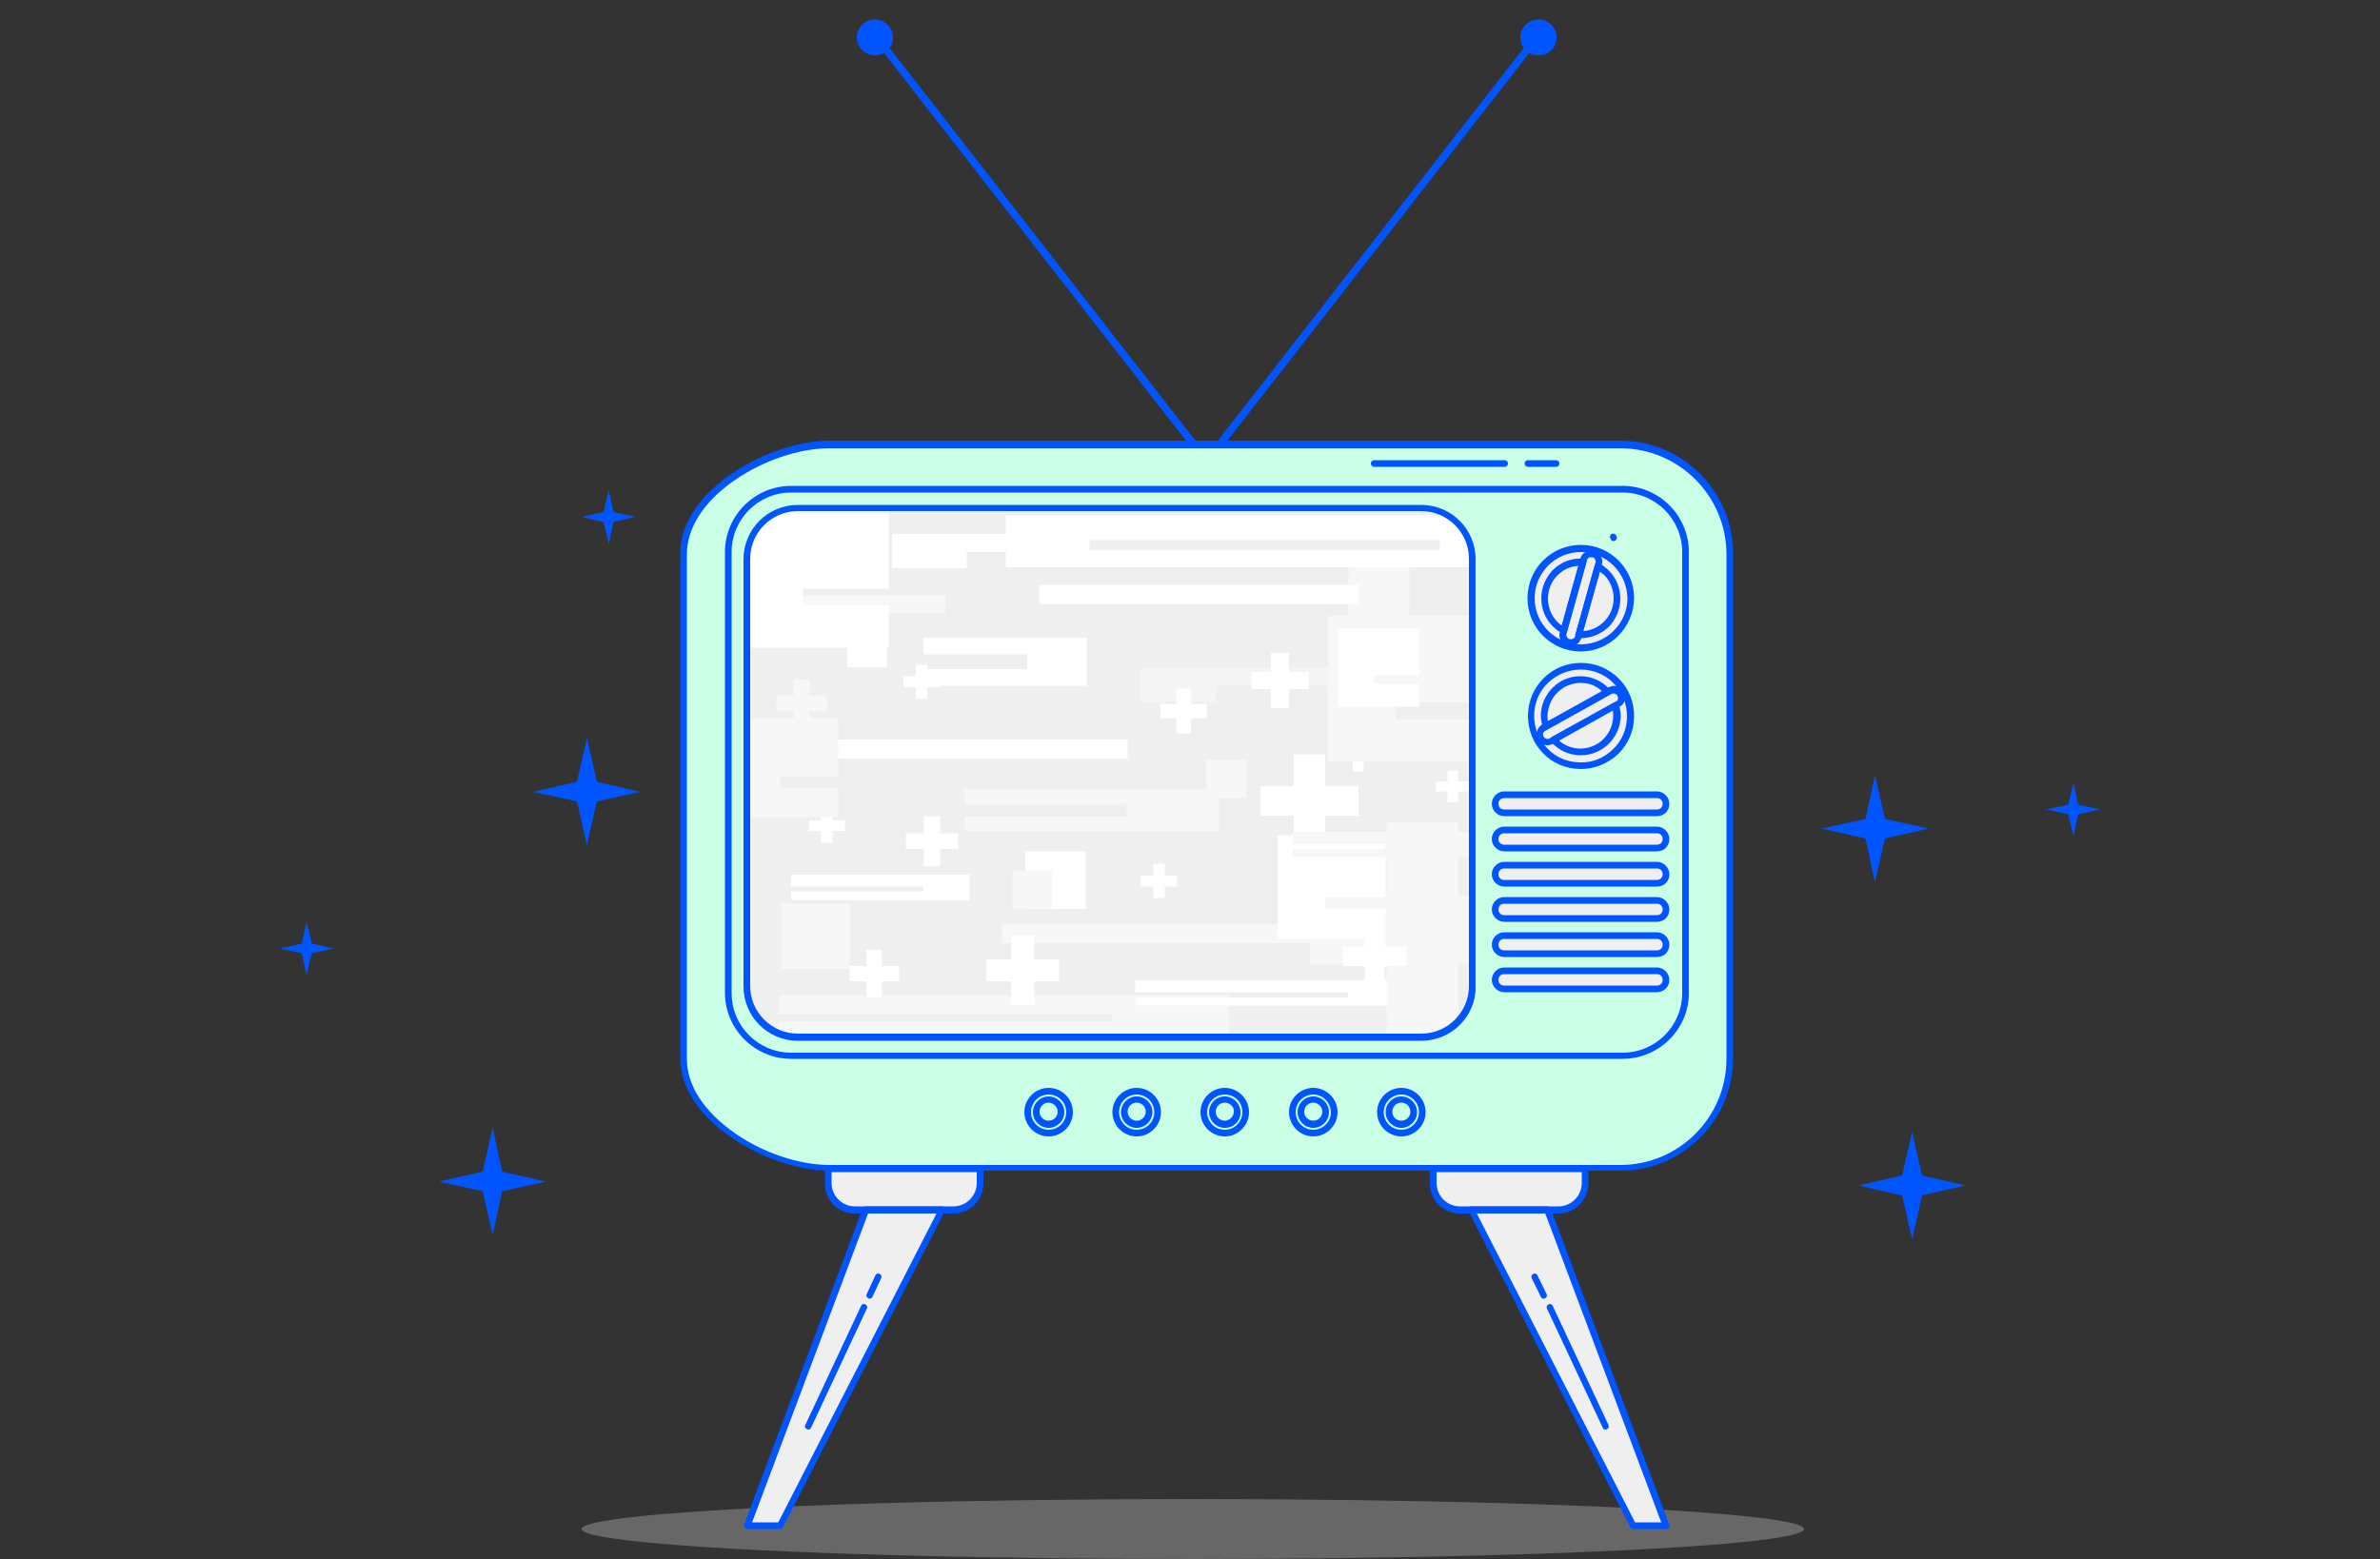 <svg version="1.1" id="Layer_1" xmlns="http://www.w3.org/2000/svg" xmlns:xlink="http://www.w3.org/1999/xlink" x="0" y="0" viewBox="0 0 500 327.7" style="enable-background:new 0 0 500 327.7" xml:space="preserve"><rect x="0" y="0" width="500" height="327.7" fill="#333333" stroke="none"/><style>.st1{fill:#0055ff}.st3{fill:#efefef}.st6{fill:#f7f7f7}.st7{fill:#fff}</style><g id="OBJECTS"><ellipse cx="250.6" cy="321.3" rx="128.4" ry="6.3" style="opacity:.3;fill:#e1e1e5;enable-background:new"/><path class="st1" d="M180.1 7c.5-2.1 2.6-3.3 4.6-2.8 2.1.5 3.3 2.6 2.8 4.6-.1.5-.3.9-.6 1.3l65.8 84.5-1.2 1-65.8-84.5c-.8.5-1.8.7-2.8.4-2-.4-3.3-2.5-2.8-4.5zM326.9 7c-.5-2.1-2.6-3.3-4.6-2.8-2.1.5-3.3 2.6-2.8 4.6.1.5.3.9.6 1.3l-65.8 84.5 1.2 1 65.8-84.5c.8.5 1.8.7 2.8.4 2.1-.4 3.3-2.5 2.8-4.5z"/><path d="M340.4 245.3H174.2c-12.7 0-30.6-10.3-30.6-23v-106c0-12.7 17.9-23 30.6-23h166.2c12.7 0 23 10.3 23 23v106c0 12.8-10.3 23-23 23z" style="fill:#caffe6"/><path class="st3" d="M348.1 170.8H316c-1.1 0-1.9-.9-1.9-1.9 0-1.1.9-1.9 1.9-1.9h32.1c1.1 0 1.9.9 1.9 1.9 0 1.1-.8 1.9-1.9 1.9zM348.1 178.2H316c-1.1 0-1.9-.9-1.9-1.9 0-1.1.9-1.9 1.9-1.9h32.1c1.1 0 1.9.9 1.9 1.9 0 1.1-.8 1.9-1.9 1.9zM348.1 185.6H316c-1.1 0-1.9-.9-1.9-1.9 0-1.1.9-1.9 1.9-1.9h32.1c1.1 0 1.9.9 1.9 1.9 0 1.1-.8 1.9-1.9 1.9zM348.1 193H316c-1.1 0-1.9-.9-1.9-1.9 0-1.1.9-1.9 1.9-1.9h32.1c1.1 0 1.9.9 1.9 1.9 0 1.1-.8 1.9-1.9 1.9zM348.1 200.4H316c-1.1 0-1.9-.9-1.9-1.9 0-1.1.9-1.9 1.9-1.9h32.1c1.1 0 1.9.9 1.9 1.9 0 1.1-.8 1.9-1.9 1.9zM348.1 207.8H316c-1.1 0-1.9-.9-1.9-1.9 0-1.1.9-1.9 1.9-1.9h32.1c1.1 0 1.9.9 1.9 1.9 0 1.1-.8 1.9-1.9 1.9z"/><circle class="st3" cx="332.1" cy="125.8" r="10.5"/><path class="st3" d="M329.5 135.1c-.9-.2-1.4-1.1-1.1-2l4.3-15.4c.2-.9 1.1-1.4 2-1.1.9.2 1.4 1.1 1.1 2l-4.3 15.4c-.3.8-1.2 1.3-2 1.1zM326.7 120.4c-3 3-3 7.8 0 10.8.6.6 1.2 1 1.8 1.3l4-14.3c-2.1-.1-4.2.6-5.8 2.2zM337.5 120.4c-.6-.6-1.2-1-1.8-1.3l-4 14.3c2.1.1 4.2-.6 5.8-2.2 2.9-3 2.9-7.8 0-10.8z"/><circle class="st3" cx="332.1" cy="150.4" r="10.5"/><path class="st3" d="M323.7 155.1c-.4-.8-.2-1.8.6-2.2l14-7.8c.8-.4 1.8-.2 2.2.6.4.8.2 1.8-.6 2.2l-14 7.8c-.8.5-1.8.2-2.2-.6zM332.1 142.8c-4.2 0-7.6 3.4-7.7 7.6 0 .8.1 1.5.3 2.2l13-7.2c-1.3-1.6-3.3-2.6-5.6-2.6zM339.7 150.5c0-.8-.1-1.5-.3-2.2l-13 7.2c1.4 1.6 3.4 2.6 5.7 2.6 4.1 0 7.6-3.4 7.6-7.6z"/><path style="fill:none" d="m338.9 112.8.1.2"/><path class="st3" d="M156.9 207.2v-89.8c0-5.9 4.8-10.7 10.7-10.7h131c5.9 0 10.7 4.8 10.7 10.7v89.8c0 5.9-4.8 10.7-10.7 10.7h-131c-5.9 0-10.7-4.8-10.7-10.7z"/><defs><path id="SVGID_1_" d="M156.9 207.2v-89.8c0-5.9 4.8-10.7 10.7-10.7h131c5.9 0 10.7 4.8 10.7 10.7v89.8c0 5.9-4.8 10.7-10.7 10.7h-131c-5.9 0-10.7-4.8-10.7-10.7z"/></defs><clipPath id="SVGID_2_"><use xlink:href="#SVGID_1_" style="overflow:visible"/></clipPath><g style="clip-path:url(#SVGID_2_)"><path class="st6" d="M172.8 128.8h25.8v-3.7h-41.5v7.1h15.7z"/><path class="st7" d="M203.1 116h25.8v-3.8h-41.5v7.2h15.7z"/><path style="fill:#f4f4f4" d="M255.4 144.1h25.8v-3.8h-41.5v7.2h15.7z"/><path class="st7" d="M178 132.2h8.3v8H178zM215.4 178.9h12.7V191h-12.7z"/><path class="st6" d="M253.5 159.7h8.3v8h-8.3zM212.7 182.9h8.3v8h-8.3zM164.2 189.9h14.3v13.7h-14.3zM283.3 117.2h12.8v12.3h-12.8z"/><path class="st7" d="M169.7 155.4h67.2v4h-67.2z"/><path class="st6" d="M210.5 194.2h67.2v4h-67.2zM163.6 209.1v3.9h70v1.7h-70v2.7h94.6v-8.3z"/><path class="st7" d="M218.3 122.9h67.2v4h-67.2zM166.2 183.8v2.5H194v1h-27.8v1.8h37.5v-5.3zM238.5 206v2.5h44.7v1.1h-44.7v1.7H299V206zM211.3 108.3v5.2h91.2v2.1h-91.2v3.6h123.3v-10.9zM289.1 157.4h-2.6v-2.5h-2.3v2.5h-2.6v2.3h2.6v2.4h2.3v-2.4h2.6z"/><path class="st6" d="M173.7 146.2h-3.6v-3.4h-3.4v3.4h-3.6v3.2h3.6v3.5h3.4v-3.5h3.6z"/><path class="st7" d="M285.4 165.2h-7v-6.7h-6.6v6.7h-7v6.2h7v6.7h6.6v-6.7h7zM253.5 147.9h-3.3v-3.2h-3.1v3.2h-3.3v3h3.3v3.2h3.1v-3.2h3.3z"/><path class="st6" d="M322.4 188.2h-16.1v-15.4h-15v15.4h-16.1v14.3h16.1v15.4h15v-15.4h16.1z"/><path class="st7" d="M308.7 164.2h-2.4v-2.3h-2.2v2.3h-2.4v2.1h2.4v2.3h2.2v-2.3h2.4zM274.9 141.2h-4.1v-4H267v4h-4.1v3.6h4.1v4h3.8v-4h4.1zM201.3 175.1h-3.8v-3.6h-3.4v3.6h-3.8v3.3h3.8v3.6h3.4v-3.6h3.8zM222.5 201.6h-5.2v-5h-4.9v5h-5.2v4.6h5.2v5h4.9v-5h5.2zM197.3 142.1h-2.5v-2.4h-2.4v2.4h-2.6v2.3h2.6v2.5h2.4v-2.5h2.5zM295.5 198.9h-4.6v-4.4h-4.2v4.4h-4.6v4.1h4.6v4.4h4.2V203h4.6zM188.9 203h-3.6v-3.4H182v3.4h-3.5v3.2h3.5v3.4h3.3v-3.4h3.6zM247.3 184h-2.6v-2.5h-2.4v2.5h-2.6v2.3h2.6v2.4h2.4v-2.4h2.6zM177.5 172.4h-2.6v-2.5h-2.4v2.5h-2.6v2.2h2.6v2.5h2.4v-2.5h2.6z"/><path class="st6" d="M293.2 151.1v-3.5h17.9v-18.2h-32V160h32v-8.9z"/><path class="st7" d="M168.7 127.2v-3.5h18v-18.3h-32.1v30.7h32.1v-8.9zM278.4 191v-2.5h12.7v-13h-22.7v21.8h22.7V191zM288.6 143.7v-1.8h9.6v-9.8H281v16.4h17.2v-4.8z"/><path class="st6" d="M163.9 165.6v-2.4h12.2v-12.3h-21.8v20.8h21.8v-6.1zM271.6 174.8v2.5h27.8v1.1h-27.8v1.7h37.6v-5.3z"/><path class="st7" d="M194 134v3.5h21.8v3.1H194v3.5h34.3V134z"/><path class="st6" d="M202.6 165.9v3h34.1v2.7h-34.1v3h53.5v-8.7z"/></g><path class="st3" d="M200.3 254.3h-20.7c-3.1 0-5.6-2.5-5.6-5.6v-3h31.9v3c0 3.1-2.5 5.6-5.6 5.6zM182 254.3l-25 66.3h6.9l34.1-66.3zM306.7 254.3h20.7c3.1 0 5.6-2.5 5.6-5.6v-3h-31.9v3c0 3.1 2.5 5.6 5.6 5.6zM325.1 254.3l24.9 66.3h-6.9l-34-66.3zM247.1 160.3h.8-1.6.8z"/><path class="st1" d="M200.3 255h-20.7c-3.5 0-6.3-2.8-6.3-6.3v-3c0-.4.3-.7.7-.7h31.9c.4 0 .7.3.7.7v3c0 3.4-2.8 6.3-6.3 6.3zm-25.6-8.7v2.3c0 2.7 2.2 4.9 4.9 4.9h20.7c2.7 0 4.9-2.2 4.9-4.9v-2.3h-30.5z"/><path class="st1" d="M163.9 321.3H157c-.2 0-.4-.1-.6-.3-.1-.2-.2-.4-.1-.6l24.9-66.4c.1-.3.4-.5.7-.5h16c.2 0 .5.1.6.3s.1.5 0 .7l-34 66.4c-.1.3-.3.4-.6.4zm-5.9-1.4h5.5l33.3-65h-14.4l-24.4 65zM327.4 255h-20.7c-3.5 0-6.3-2.8-6.3-6.3v-3c0-.4.3-.7.7-.7H333c.4 0 .7.3.7.7v3c0 3.4-2.8 6.3-6.3 6.3zm-25.6-8.7v2.3c0 2.7 2.2 4.9 4.9 4.9h20.7c2.7 0 4.9-2.2 4.9-4.9v-2.3h-30.5z"/><path class="st1" d="M350 321.3h-6.9c-.3 0-.5-.1-.6-.4l-34-66.4c-.1-.2-.1-.5 0-.7s.4-.3.6-.3h16c.3 0 .6.2.7.5l24.9 66.4c.1.2.1.5-.1.6-.1.2-.3.3-.6.3zm-6.5-1.4h5.5l-24.4-65h-14.4l33.3 65zM340.4 246H174.2c-12.3 0-31.3-10.2-31.3-23.7v-106c0-13.5 19-23.7 31.3-23.7h166.2c13 0 23.7 10.6 23.7 23.7v106c0 13.1-10.6 23.7-23.7 23.7zM174.2 94.2c-6.2 0-13.7 2.5-19.7 6.6-6.6 4.5-10.2 10.1-10.2 15.7v106c0 5.6 3.6 11.1 10.2 15.7 5.9 4.1 13.5 6.6 19.7 6.6h166.2c12.3 0 22.3-10 22.3-22.3v-106c0-12.3-10-22.3-22.3-22.3H174.2z"/><path class="st1" d="M340.9 222.5H166.2c-7.6 0-13.9-6.2-13.9-13.9V116c0-7.6 6.2-13.9 13.9-13.9h174.7c7.6 0 13.9 6.2 13.9 13.9v92.7c0 7.6-6.3 13.8-13.9 13.8zm-174.7-119c-6.9 0-12.5 5.6-12.5 12.5v92.7c0 6.9 5.6 12.5 12.5 12.5h174.7c6.9 0 12.5-5.6 12.5-12.5V116c0-6.9-5.6-12.5-12.5-12.5H166.2z"/><path class="st1" d="M348.1 171.5H316c-1.4 0-2.6-1.2-2.6-2.6 0-1.4 1.2-2.6 2.6-2.6h32.1c1.4 0 2.6 1.2 2.6 2.6 0 1.5-1.1 2.6-2.6 2.6zm-32.1-3.8c-.7 0-1.2.5-1.2 1.2s.5 1.2 1.2 1.2h32.1c.7 0 1.2-.5 1.2-1.2s-.5-1.2-1.2-1.2H316zM348.1 178.9H316c-1.4 0-2.6-1.2-2.6-2.6 0-1.4 1.2-2.6 2.6-2.6h32.1c1.4 0 2.6 1.2 2.6 2.6 0 1.5-1.1 2.6-2.6 2.6zm-32.1-3.8c-.7 0-1.2.5-1.2 1.2s.5 1.2 1.2 1.2h32.1c.7 0 1.2-.5 1.2-1.2s-.5-1.2-1.2-1.2H316zM348.1 186.3H316c-1.4 0-2.6-1.2-2.6-2.6 0-1.4 1.2-2.6 2.6-2.6h32.1c1.4 0 2.6 1.2 2.6 2.6 0 1.5-1.1 2.6-2.6 2.6zm-32.1-3.8c-.7 0-1.2.5-1.2 1.2s.5 1.2 1.2 1.2h32.1c.7 0 1.2-.5 1.2-1.2s-.5-1.2-1.2-1.2H316zM348.1 193.7H316c-1.4 0-2.6-1.2-2.6-2.6 0-1.4 1.2-2.6 2.6-2.6h32.1c1.4 0 2.6 1.2 2.6 2.6 0 1.5-1.1 2.6-2.6 2.6zm-32.1-3.8c-.7 0-1.2.5-1.2 1.2s.5 1.2 1.2 1.2h32.1c.7 0 1.2-.5 1.2-1.2s-.5-1.2-1.2-1.2H316zM348.1 201.1H316c-1.4 0-2.6-1.2-2.6-2.6 0-1.4 1.2-2.6 2.6-2.6h32.1c1.4 0 2.6 1.2 2.6 2.6 0 1.5-1.1 2.6-2.6 2.6zm-32.1-3.8c-.7 0-1.2.5-1.2 1.2s.5 1.2 1.2 1.2h32.1c.7 0 1.2-.5 1.2-1.2s-.5-1.2-1.2-1.2H316zM348.1 208.5H316c-1.4 0-2.6-1.2-2.6-2.6s1.2-2.6 2.6-2.6h32.1c1.4 0 2.6 1.2 2.6 2.6s-1.1 2.6-2.6 2.6zm-32.1-3.8c-.7 0-1.2.5-1.2 1.2s.5 1.2 1.2 1.2h32.1c.7 0 1.2-.5 1.2-1.2s-.5-1.2-1.2-1.2H316zM332.1 136.9c-6.2 0-11.2-5-11.2-11.2s5-11.2 11.2-11.2 11.2 5 11.2 11.2c-.1 6.2-5.1 11.2-11.2 11.2zm0-20.9c-5.4 0-9.7 4.4-9.7 9.7 0 5.4 4.4 9.7 9.7 9.7 5.4 0 9.8-4.4 9.8-9.7-.1-5.3-4.4-9.7-9.8-9.7z"/><path class="st1" d="M329.9 135.8c-.2 0-.4 0-.6-.1-.6-.2-1.1-.6-1.4-1.1s-.4-1.2-.2-1.8l4.3-15.4c.3-1.2 1.6-2 2.9-1.6.6.2 1.1.6 1.4 1.1s.4 1.2.2 1.8l-4.3 15.4c-.2.6-.6 1.1-1.1 1.4-.4.2-.8.3-1.2.3zm4.3-18.7c-.2 0-.3 0-.4.1-.2.1-.4.3-.4.6l-4.3 15.4c-.1.2 0 .5.1.7s.3.4.6.4c.2.1.5 0 .7-.1s.4-.3.4-.6l4.3-15.4c.1-.2 0-.5-.1-.7s-.3-.4-.6-.4c-.1.1-.2 0-.3 0z"/><path class="st1" d="M328.5 133.2c-.1 0-.2 0-.3-.1-.7-.4-1.4-.9-2-1.5-1.6-1.6-2.4-3.7-2.4-5.9s.9-4.3 2.4-5.9c1.7-1.7 4-2.6 6.4-2.4.2 0 .4.1.5.3.1.2.2.4.1.6l-4 14.3c-.1.2-.2.4-.4.5-.1.1-.2.1-.3.1zm3.1-14.3c-1.7.1-3.2.8-4.4 2-1.3 1.3-2 3-2 4.9 0 1.8.7 3.6 2 4.9.3.3.6.5.9.8l3.5-12.6zm-4.9 1.5zM332.1 134.1h-.5c-.2 0-.4-.1-.5-.3s-.2-.4-.1-.6l4-14.3c.1-.2.2-.4.4-.5.2-.1.4-.1.6 0 .7.4 1.4.9 2 1.5 1.6 1.6 2.4 3.7 2.4 5.9s-.9 4.3-2.4 5.9c-1.6 1.5-3.7 2.4-5.9 2.4zm4-14-3.5 12.5c1.7-.1 3.2-.8 4.4-2 1.3-1.3 2-3 2-4.9 0-1.8-.7-3.6-2-4.9-.3-.2-.6-.4-.9-.7zM332.1 161.6c-2.9 0-5.8-1.1-7.9-3.3-2.1-2.1-3.2-4.9-3.2-7.9s1.2-5.8 3.3-7.9c2.1-2.1 4.9-3.2 7.8-3.2h.1c3 0 5.8 1.2 7.9 3.3s3.2 4.9 3.2 7.9-1.2 5.8-3.3 7.9c-2.2 2.1-5.1 3.2-7.9 3.2zm0-20.9c-2.6 0-5 1-6.9 2.8s-2.9 4.3-2.9 6.9c0 2.6 1 5.1 2.8 6.9 1.8 1.9 4.3 2.9 6.9 2.9 2.6.1 5.1-1 6.9-2.8 1.9-1.8 2.9-4.3 2.9-6.9 0-2.6-1-5.1-2.8-6.9-1.8-1.9-4.3-2.9-6.9-2.9z"/><path class="st1" d="M325.1 156.6c-.8 0-1.6-.4-2-1.2-.6-1.1-.2-2.5.9-3.2l14-7.8c1.1-.6 2.5-.2 3.2.9.3.5.4 1.2.2 1.8-.2.6-.6 1.1-1.1 1.4l-14 7.8c-.5.2-.8.3-1.2.3zm-.8-1.8c.2.4.8.6 1.2.4l14-7.8c.2-.1.4-.3.4-.5.1-.2 0-.5-.1-.7-.2-.4-.8-.6-1.2-.4l-14 7.8c-.4.2-.6.7-.3 1.2z"/><path class="st1" d="M324.8 153.3c-.1 0-.2 0-.3-.1-.2-.1-.3-.2-.4-.4-.2-.8-.4-1.6-.4-2.4 0-2.2.9-4.3 2.5-5.9 1.6-1.6 3.6-2.4 5.8-2.4 2.4 0 4.6 1 6.2 2.8.1.2.2.4.2.6 0 .2-.2.4-.4.5l-13 7.2c0 .1-.1.1-.2.1zm7.3-9.8c-1.8 0-3.6.7-4.9 2s-2 3-2.1 4.9c0 .4 0 .8.1 1.2l11.4-6.3c-1.2-1.2-2.8-1.8-4.5-1.8zM332.1 158.7c-2.4 0-4.7-1-6.2-2.8-.1-.2-.2-.4-.2-.6 0-.2.2-.4.4-.5l13-7.2c.2-.1.4-.1.6 0s.3.2.4.4c.2.8.4 1.6.4 2.4-.1 4.6-3.8 8.3-8.4 8.3zm-4.6-3.1c1.2 1.1 2.9 1.7 4.5 1.7 3.8 0 6.9-3.1 6.9-6.9 0-.4 0-.8-.1-1.2l-11.3 6.4zm12.2-5.1zM339 113.7c-.3 0-.5-.1-.6-.4l-.1-.2c-.2-.3 0-.8.3-.9.3-.2.8 0 .9.3l.1.2c.2.3 0 .8-.3.9-.1.1-.2.1-.3.1zM220.3 238.8c-2.8 0-5.1-2.3-5.1-5.1s2.3-5.1 5.1-5.1 5.1 2.3 5.1 5.1-2.3 5.1-5.1 5.1zm0-8.8c-2 0-3.7 1.6-3.7 3.7 0 2 1.6 3.7 3.7 3.7 2 0 3.7-1.6 3.7-3.7s-1.7-3.7-3.7-3.7z"/><path class="st1" d="M220.3 237c-1.8 0-3.3-1.5-3.3-3.3s1.5-3.3 3.3-3.3 3.3 1.5 3.3 3.3-1.5 3.3-3.3 3.3zm0-5.3c-1.1 0-1.9.9-1.9 1.9 0 1.1.9 1.9 1.9 1.9 1.1 0 1.9-.9 1.9-1.9 0-1-.9-1.9-1.9-1.9zM238.8 238.8c-2.8 0-5.1-2.3-5.1-5.1s2.3-5.1 5.1-5.1 5.1 2.3 5.1 5.1-2.3 5.1-5.1 5.1zm0-8.8c-2 0-3.7 1.6-3.7 3.7 0 2 1.6 3.7 3.7 3.7 2 0 3.7-1.6 3.7-3.7s-1.7-3.7-3.7-3.7z"/><path class="st1" d="M238.8 237c-1.8 0-3.3-1.5-3.3-3.3s1.5-3.3 3.3-3.3 3.3 1.5 3.3 3.3-1.5 3.3-3.3 3.3zm0-5.3c-1.1 0-1.9.9-1.9 1.9 0 1.1.9 1.9 1.9 1.9 1.1 0 1.9-.9 1.9-1.9 0-1-.8-1.9-1.9-1.9zM257.3 238.8c-2.8 0-5.1-2.3-5.1-5.1s2.3-5.1 5.1-5.1 5.1 2.3 5.1 5.1-2.3 5.1-5.1 5.1zm0-8.8c-2 0-3.7 1.6-3.7 3.7 0 2 1.6 3.7 3.7 3.7 2 0 3.7-1.6 3.7-3.7s-1.6-3.7-3.7-3.7z"/><path class="st1" d="M257.3 237c-1.8 0-3.3-1.5-3.3-3.3s1.5-3.3 3.3-3.3c1.8 0 3.3 1.5 3.3 3.3.1 1.8-1.4 3.3-3.3 3.3zm0-5.3c-1.1 0-1.9.9-1.9 1.9 0 1.1.9 1.9 1.9 1.9s1.9-.9 1.9-1.9c.1-1-.8-1.9-1.9-1.9zM275.9 238.8c-2.8 0-5.1-2.3-5.1-5.1s2.3-5.1 5.1-5.1 5.1 2.3 5.1 5.1-2.3 5.1-5.1 5.1zm0-8.8c-2 0-3.7 1.6-3.7 3.7 0 2 1.6 3.7 3.7 3.7 2 0 3.7-1.6 3.7-3.7-.1-2.1-1.7-3.7-3.7-3.7z"/><path class="st1" d="M275.9 237c-1.8 0-3.3-1.5-3.3-3.3s1.5-3.3 3.3-3.3 3.3 1.5 3.3 3.3c0 1.8-1.5 3.3-3.3 3.3zm0-5.3c-1.1 0-1.9.9-1.9 1.9 0 1.1.9 1.9 1.9 1.9 1.1 0 1.9-.9 1.9-1.9 0-1-.9-1.9-1.9-1.9zM294.4 238.8c-2.8 0-5.1-2.3-5.1-5.1s2.3-5.1 5.1-5.1 5.1 2.3 5.1 5.1-2.3 5.1-5.1 5.1zm0-8.8c-2 0-3.7 1.6-3.7 3.7 0 2 1.6 3.7 3.7 3.7 2 0 3.7-1.6 3.7-3.7s-1.7-3.7-3.7-3.7z"/><path class="st1" d="M294.4 237c-1.8 0-3.3-1.5-3.3-3.3s1.5-3.3 3.3-3.3 3.3 1.5 3.3 3.3c0 1.8-1.5 3.3-3.3 3.3zm0-5.3c-1.1 0-1.9.9-1.9 1.9 0 1.1.9 1.9 1.9 1.9 1.1 0 1.9-.9 1.9-1.9 0-1-.8-1.9-1.9-1.9zM298.6 218.7h-131c-6.3 0-11.4-5.1-11.4-11.4v-89.8c0-6.3 5.1-11.4 11.4-11.4h131c6.3 0 11.4 5.1 11.4 11.4v89.8c.1 6.2-5 11.4-11.4 11.4zm-131-111.3c-5.5 0-10 4.5-10 10v89.8c0 5.5 4.5 10 10 10h131c5.5 0 10-4.5 10-10v-89.8c0-5.5-4.5-10-10-10h-131zM326.9 98.1H321c-.4 0-.7-.3-.7-.7 0-.4.3-.7.7-.7h5.9c.4 0 .7.3.7.7 0 .4-.3.7-.7.7zM316.1 98.1h-27.4c-.4 0-.7-.3-.7-.7 0-.4.3-.7.7-.7h27.4c.4 0 .7.3.7.7 0 .4-.3.7-.7.7zM182.7 272.9c-.1 0-.2 0-.3-.1-.4-.2-.5-.6-.3-.9l1.8-3.9c.2-.4.6-.5.9-.3.4.2.5.6.3.9l-1.8 3.9c-.1.2-.3.4-.6.4zM169.8 300.4c-.1 0-.2 0-.3-.1-.4-.2-.5-.6-.3-.9l11.7-25c.2-.4.6-.5.9-.3.4.2.5.6.3.9l-11.7 25c-.1.2-.3.4-.6.4zM324.3 272.9c-.3 0-.5-.1-.6-.4l-1.9-3.9c-.2-.4 0-.8.3-.9.4-.2.8 0 .9.3l1.9 3.9c.2.4 0 .8-.3.9-.1 0-.2.1-.3.1zM337.3 300.4c-.3 0-.5-.1-.6-.4L325 275c-.2-.4 0-.8.3-.9.4-.2.8 0 .9.3l11.7 25c.2.4 0 .8-.3.9-.1.1-.2.1-.3.1zM123.3 155.1l2.1 9.2 9.1 2.1-9.1 2-2.1 9.2-2.1-9.2-9.2-2 9.2-2.1zM401.7 237.9l2.1 9.1 9.1 2.1-9.1 2.1-2.1 9.2-2.1-9.2-9.1-2.1 9.1-2.1zM393.9 162.9l2.1 9.2 9.2 2-9.2 2.1-2.1 9.2-2-9.2-9.2-2.1 9.2-2zM103.5 237l2 9.2 9.2 2.1-9.2 2-2 9.2-2.1-9.2-9.2-2 9.2-2.1zM127.9 103l1 4.6 4.6 1-4.6 1.1-1 4.6-1.1-4.6-4.6-1.1 4.6-1zM64.4 193.7l1.1 4.6 4.6 1-4.6 1-1.1 4.6-1-4.6-4.6-1 4.6-1zM435.6 164.5l1 4.6 4.6 1-4.6 1-1 4.6-1.1-4.6-4.6-1 4.6-1z"/></g></svg>
